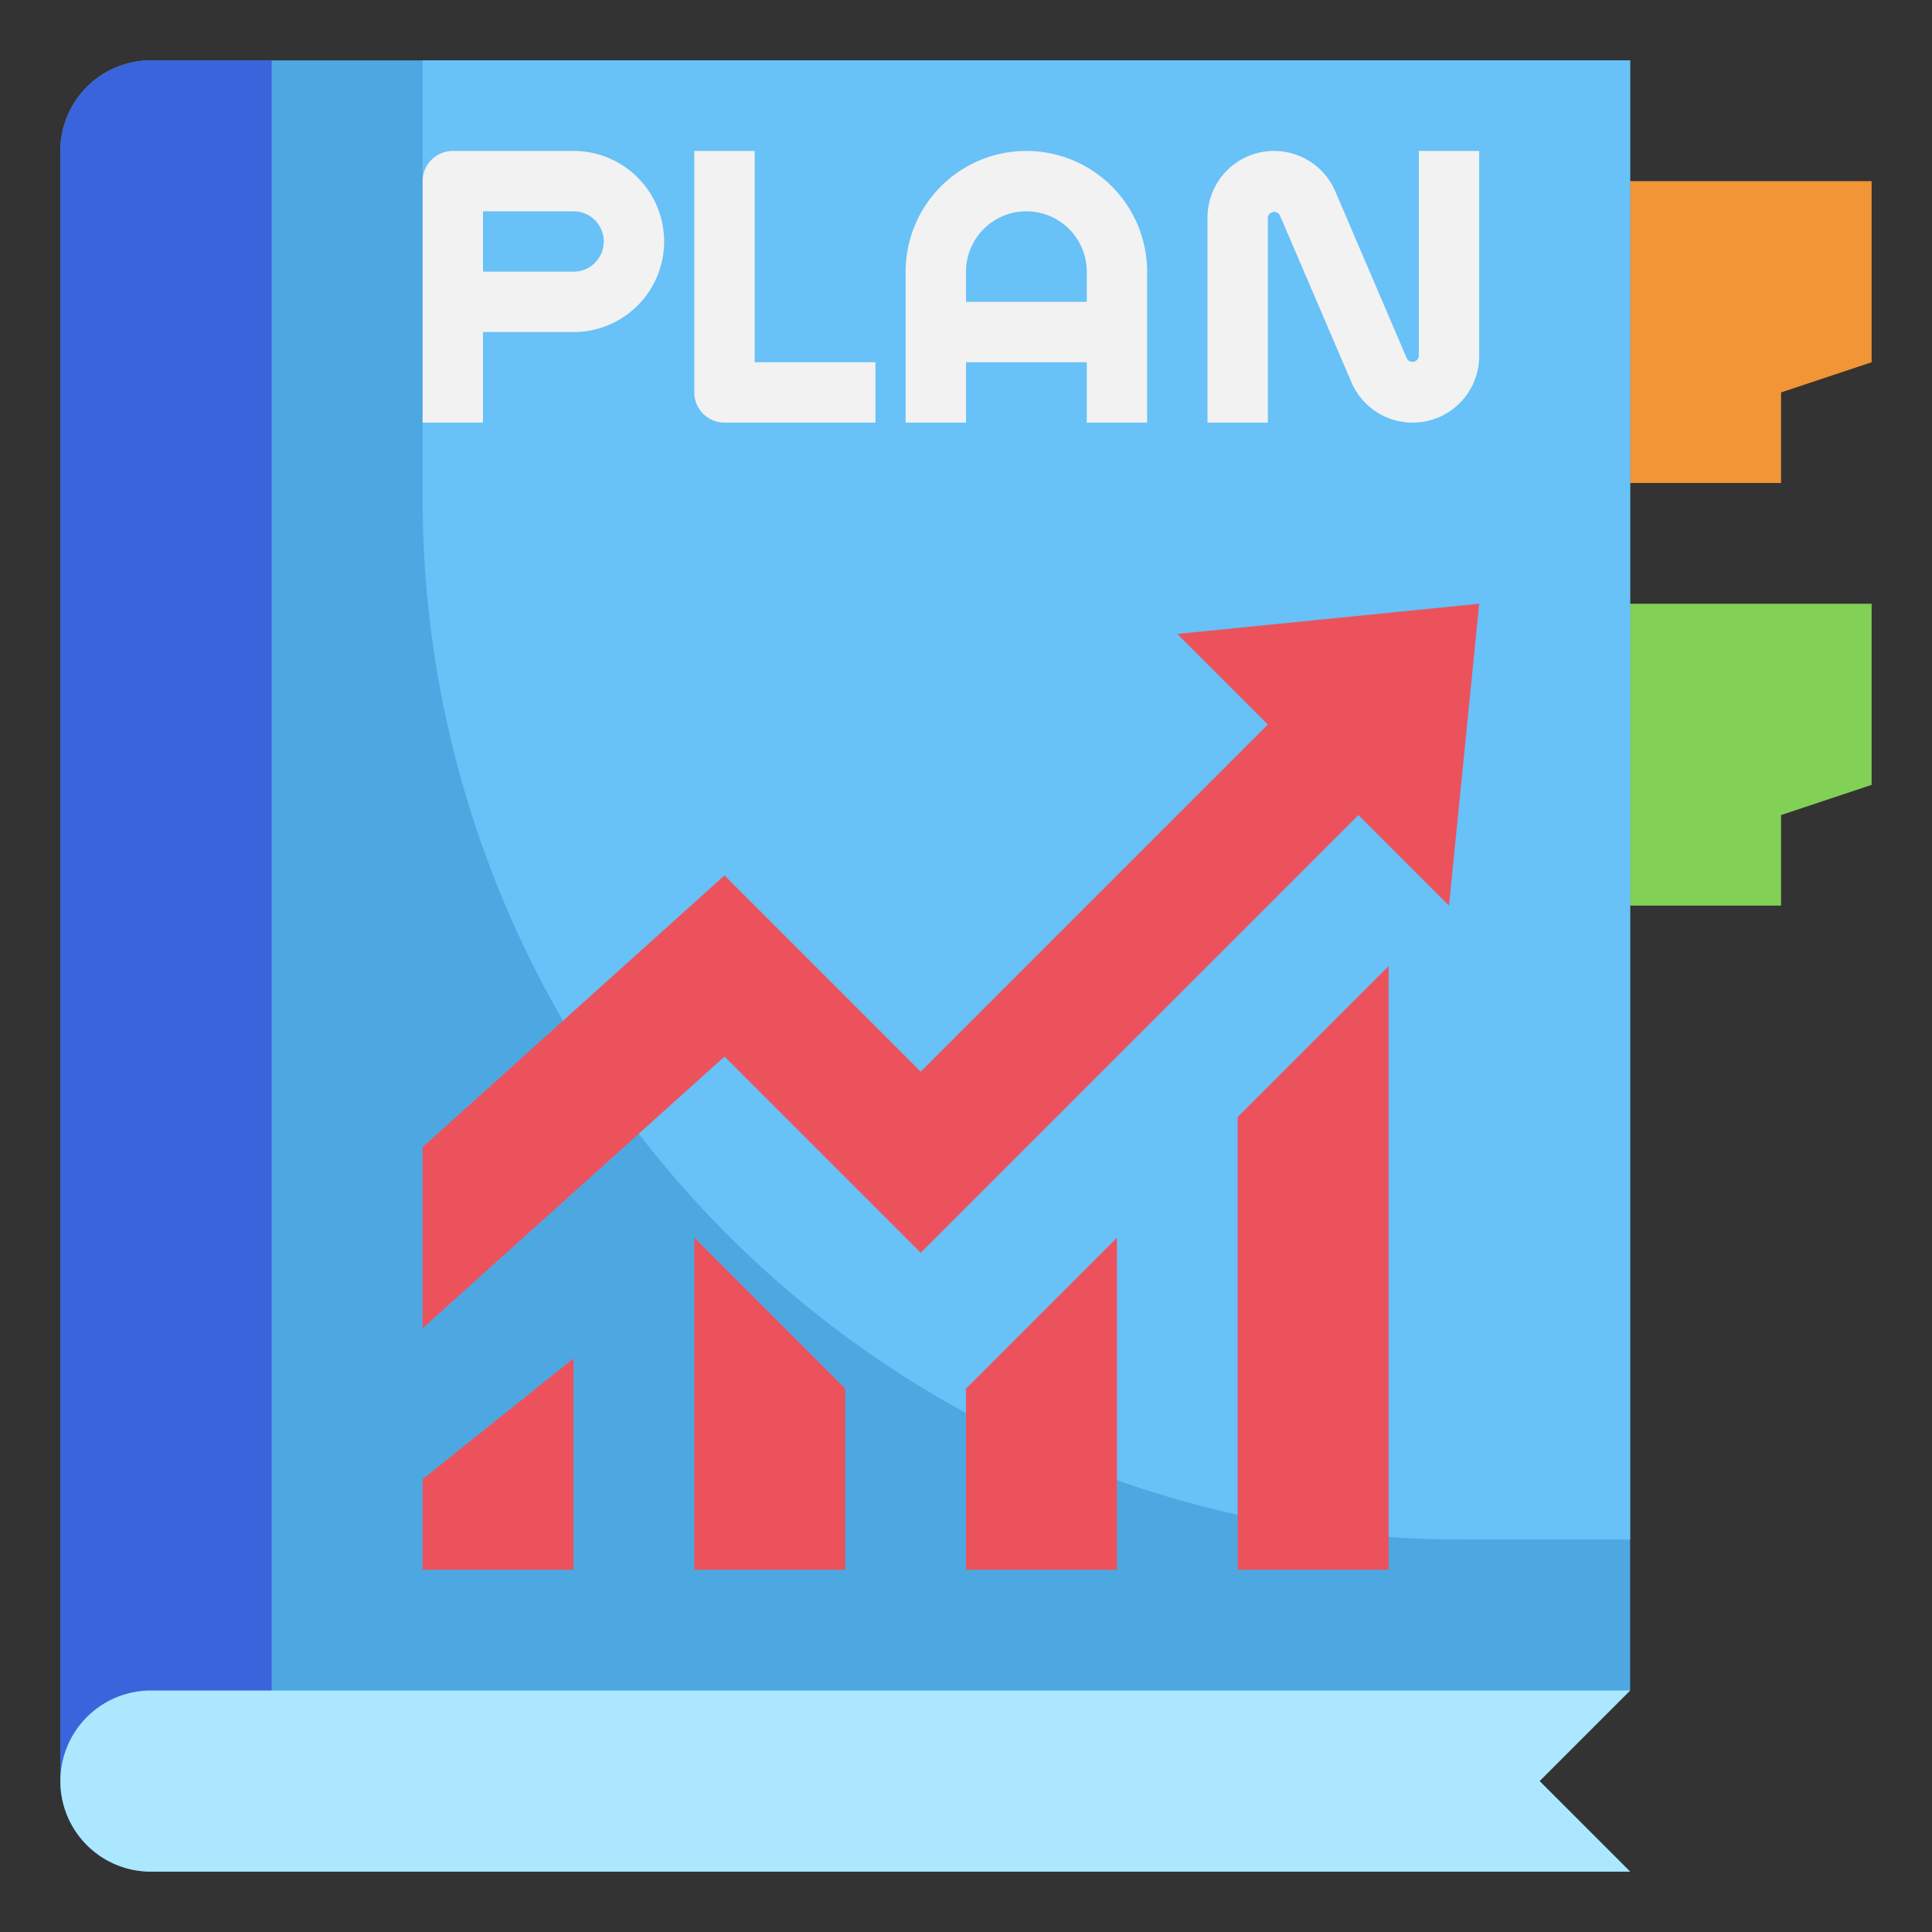 <svg height="512" viewBox="0 0 64 64" width="512" xmlns="http://www.w3.org/2000/svg"><rect x="0" y="0" width="64" height="64" fill="#333333" stroke="none"/><g id="Layer_10" data-name="Layer 10"><path d="m52 6h10v6l-3 1v3h-7z" fill="#f19537"/><path d="m52 20h10v6l-3 1v3h-7z" fill="#82d055"/><path d="m2 5a3 3 0 0 1 3-3h49v54l-3 3 3 3h-49a3 3 0 0 1 -3-3z" fill="#4da8e2"/><path d="m2 5v54a2.975 2.975 0 0 0 .121.8l6.879-3.8v-54h-4a3 3 0 0 0 -3 3z" fill="#3a64db"/><path d="m14 16.522a34.478 34.478 0 0 0 34.478 34.478h5.522v-49h-40z" fill="#68c1f7"/><path d="m5 62h49l-3-3 3-3h-49a3 3 0 0 0 0 6z" fill="#abe7ff"/><g fill="#ec525b"><path d="m14 44 10-9 6.5 6.5 14.5-14.5 3 3 1-10-10 1 3 3-11.5 11.5-6.5-6.5-10 9z"/><path d="m19 52v-7l-5 4v3z"/><path d="m23 41v11h5v-6z"/><path d="m37 41v11h-5v-6z"/><path d="m41 37v15h5v-20z"/></g><path d="m19 5h-4a1 1 0 0 0 -1 1v8h2v-3h3a3 3 0 0 0 0-6zm0 4h-3v-2h3a1 1 0 0 1 0 2z" fill="#f2f2f2"/><path d="m25 5h-2v8a1 1 0 0 0 1 1h5v-2h-4z" fill="#f2f2f2"/><path d="m34 5a4 4 0 0 0 -4 4v5h2v-2h4v2h2v-5a4 4 0 0 0 -4-4zm-2 5v-1a2 2 0 0 1 4 0v1z" fill="#f2f2f2"/><path d="m47 5v6.8a.212.212 0 0 1 -.394.08l-2.374-5.543a2.205 2.205 0 0 0 -4.232.868v6.795h2v-6.795a.212.212 0 0 1 .394-.08l2.374 5.538a2.205 2.205 0 0 0 4.232-.863v-6.8z" fill="#f2f2f2"/></g></svg>